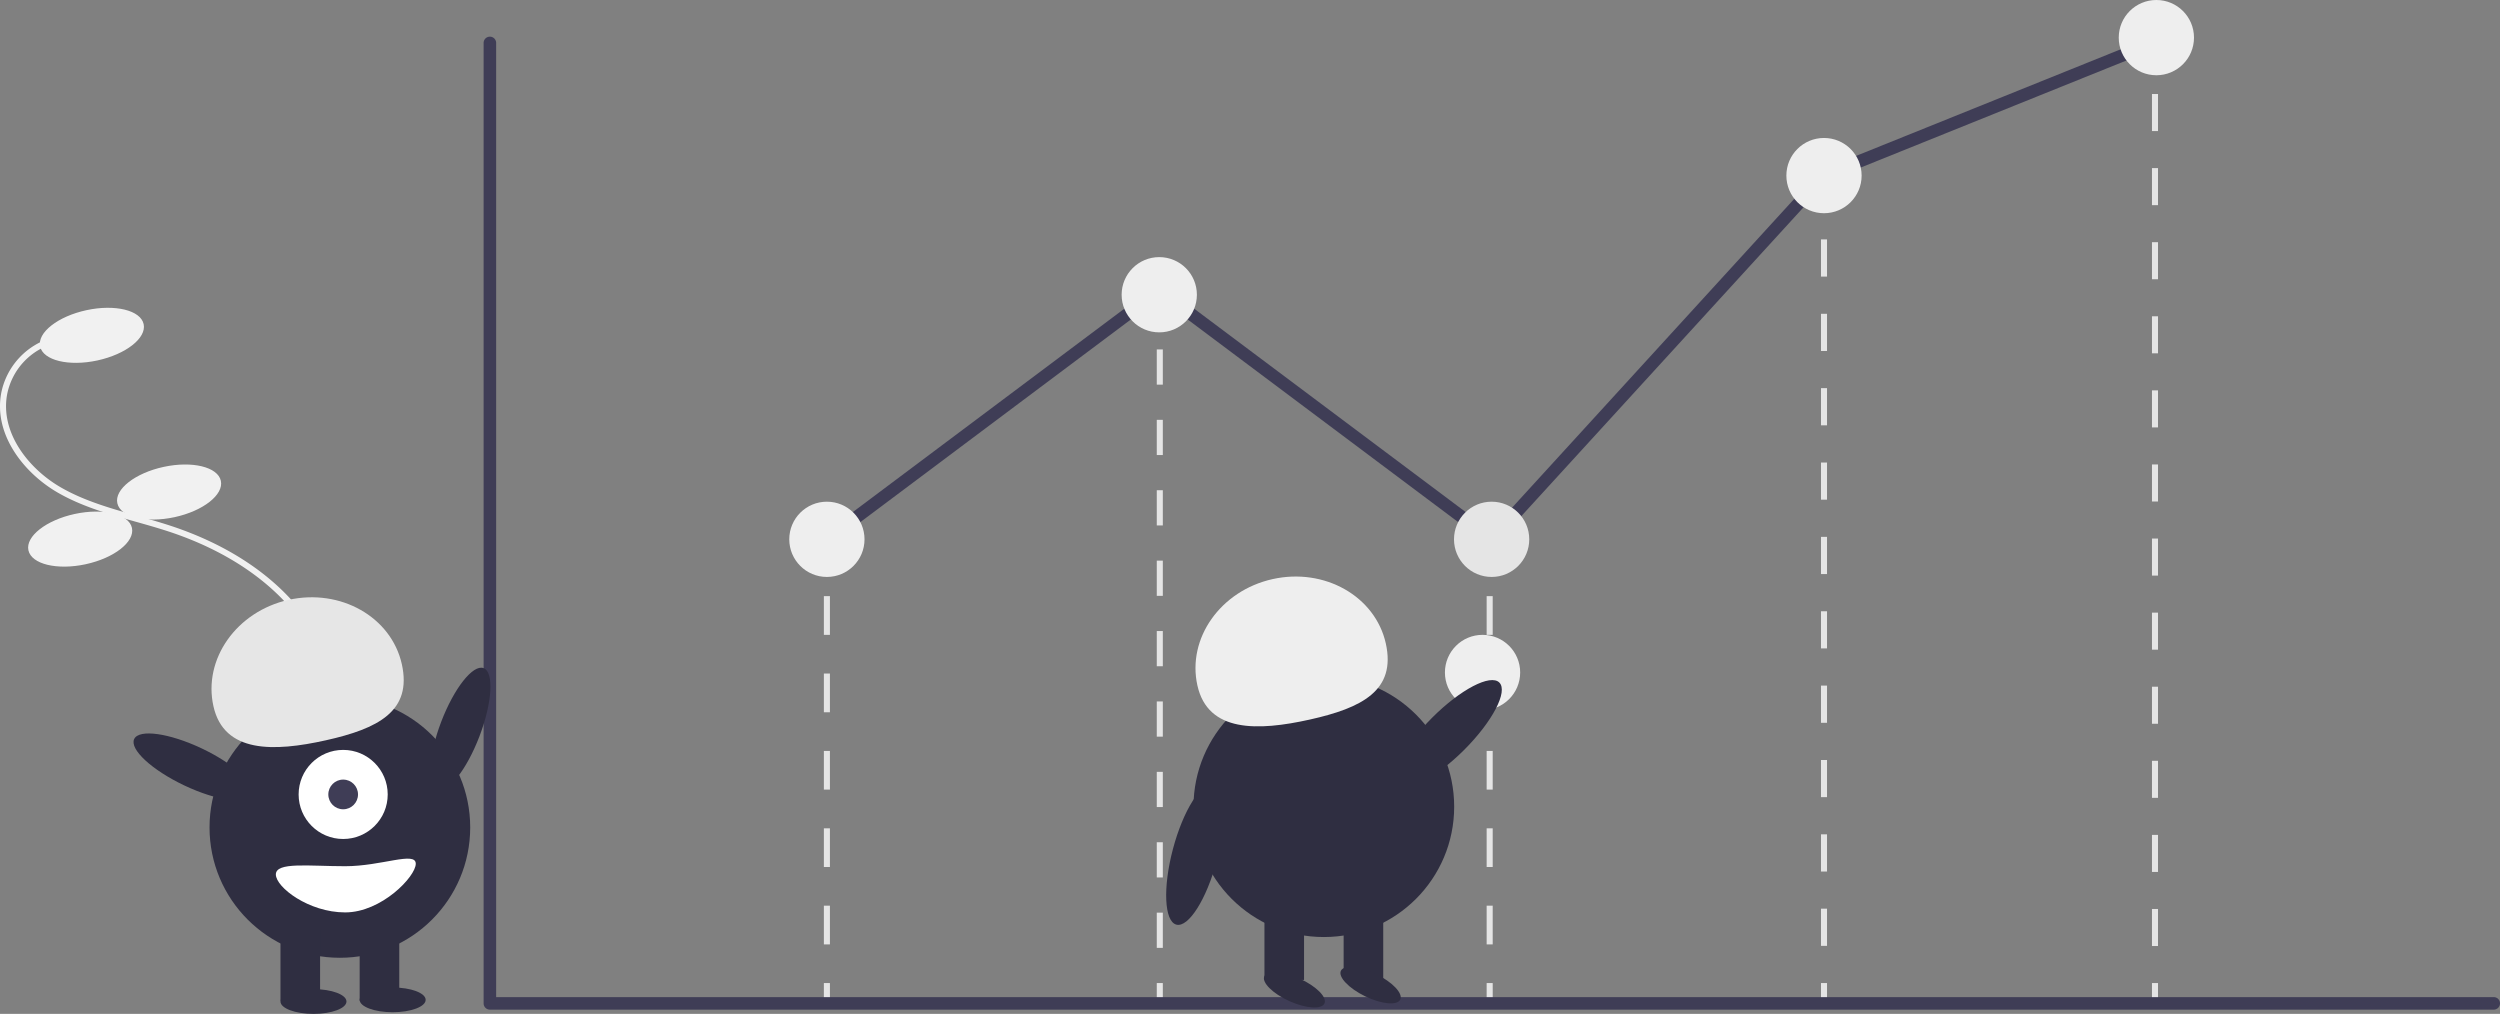 <svg id="b956ec1c-bd7a-448a-8f35-9e7289c73b78" data-name="Layer 1" xmlns="http://www.w3.org/2000/svg" width="826.063"
     height="335.01" viewBox="0 0 826.063 335.01">
    <rect x="0" y="0" width="826.063" height="335.01" fill="#808080" stroke="none"/>
    <path d="M266.565,572.513l-1.301-1.518c11.009-9.435,24.711-21.177,29.839-36.697,5.056-15.299,1.253-33.769-9.925-48.202-9.512-12.284-24.201-21.957-42.477-27.974-3.605-1.187-7.348-2.241-10.967-3.261-8.749-2.464-17.796-5.013-25.809-9.671-11.035-6.415-21.059-19.016-18.575-32.706a23.856,23.856,0,0,1,17.156-18.508l.532,1.928a21.861,21.861,0,0,0-15.723,16.951c-2.308,12.722,7.183,24.541,17.615,30.606,7.793,4.53,16.716,7.044,25.346,9.474,3.64,1.025,7.405,2.086,11.051,3.286,18.656,6.142,33.675,16.048,43.432,28.648,11.579,14.952,15.504,34.132,10.243,50.055C291.699,550.974,277.763,562.917,266.565,572.513Z"
          transform="translate(-186.968 -282.495)" fill="#f1f1f1"/>
    <ellipse cx="217.327" cy="393.296" rx="17.5" ry="8.5"
             transform="translate(-265.124 -227.729) rotate(-12.192)" fill="#f1f1f1"/>
    <ellipse cx="242.838" cy="445.076" rx="17.5" ry="8.5"
             transform="translate(-275.484 -221.174) rotate(-12.192)" fill="#f1f1f1"/>
    <ellipse cx="213.46" cy="460.631" rx="17.5" ry="8.5"
             transform="translate(-279.432 -227.027) rotate(-12.192)" fill="#f1f1f1"/>
    <rect x="272.226" y="178.204" width="2" height="6" fill="#e5e5e5"/>
    <path d="M461.194,594.539h-2V581.755h2Zm0-25.568h-2V556.187h2Zm0-25.568h-2V530.619h2Zm0-25.568h-2V505.05h2Zm0-25.568h-2V479.483h2Z"
          transform="translate(-186.968 -282.495)" fill="#e5e5e5"/>
    <rect x="272.226" y="324.828" width="2" height="6" fill="#e5e5e5"/>
    <rect x="491.226" y="178.204" width="2" height="6" fill="#e5e5e5"/>
    <path d="M680.194,594.539h-2V581.755h2Zm0-25.568h-2V556.187h2Zm0-25.568h-2V530.619h2Zm0-25.568h-2V505.05h2Zm0-25.568h-2V479.483h2Z"
          transform="translate(-186.968 -282.495)" fill="#e5e5e5"/>
    <rect x="491.226" y="324.828" width="2" height="6" fill="#e5e5e5"/>
    <rect x="601.695" y="60.828" width="2" height="6" fill="#e5e5e5"/>
    <path d="M790.664,595.037h-2V582.752h2Zm0-24.571h-2V558.18h2Zm0-24.572h-2V533.609h2Zm0-24.571h-2V509.037h2Zm0-24.571h-2V484.466h2Zm0-24.572h-2V459.894h2Zm0-24.571h-2V435.323h2Zm0-24.571h-2V410.752h2Zm0-24.572h-2V386.18h2Zm0-24.571h-2V361.609h2Z"
          transform="translate(-186.968 -282.495)" fill="#e5e5e5"/>
    <rect x="601.695" y="324.828" width="2" height="6" fill="#e5e5e5"/>
    <rect x="711.063" y="12.828" width="2" height="6" fill="#e5e5e5"/>
    <path d="M900.032,595.083h-2V582.843h2Zm0-24.48h-2V558.363h2Zm0-24.48h-2V533.883h2Zm0-24.48h-2V509.403h2Zm0-24.48h-2V484.923h2Zm0-24.48h-2V460.443h2Zm0-24.48h-2V435.963h2Zm0-24.48h-2V411.483h2Zm0-24.48h-2V387.003h2Zm0-24.48h-2V362.523h2Zm0-24.48h-2V338.043h2Zm0-24.48h-2V313.563h2Z"
          transform="translate(-186.968 -282.495)" fill="#e5e5e5"/>
    <rect x="711.063" y="324.828" width="2" height="6" fill="#e5e5e5"/>
    <rect x="382.226" y="97.828" width="2" height="6" fill="#e5e5e5"/>
    <path d="M571.194,595.692h-2V584.06h2Zm0-23.263h-2V560.797h2Zm0-23.263h-2V537.534h2Zm0-23.263h-2V514.271h2Zm0-23.263h-2V491.008h2Zm0-23.263h-2V467.744h2Zm0-23.263h-2V444.481h2Zm0-23.263h-2V421.218h2Zm0-23.263h-2V397.955h2Z"
          transform="translate(-186.968 -282.495)" fill="#e5e5e5"/>
    <rect x="382.226" y="324.828" width="2" height="6" fill="#e5e5e5"/>
    <path d="M1010.96,616.109H348.839a2.072,2.072,0,0,1-2.072-2.072V296.682a2.072,2.072,0,0,1,4.144,0V611.965h660.049a2.072,2.072,0,1,1,0,4.144Z"
          transform="translate(-186.968 -282.495)" fill="#3f3d56"/>
    <polygon
            points="493.134 180.989 383.049 98.534 274.468 179.862 271.983 176.545 383.049 93.355 492.61 175.418 601.484 56.274 601.921 56.097 711.744 11.848 713.293 15.693 603.907 59.765 493.134 180.989"
            fill="#3f3d56"/>
    <circle cx="273.226" cy="178.204" r="12.433" fill="#eeeeee"/>
    <circle cx="383.049" cy="97.39" r="12.433" fill="#eeeeee"/>
    <circle cx="492.872" cy="178.204" r="12.433" fill="#e5e5e5"/>
    <circle cx="489.872" cy="222.204" r="12.433" fill="#eeeeee"/>
    <circle cx="602.695" cy="58.02" r="12.433" fill="#eeeeee"/>
    <circle cx="712.518" cy="12.433" r="12.433" fill="#eeeeee"/>
    <ellipse cx="339.077" cy="523.38" rx="21.534" ry="6.76"
             transform="translate(-457.838 370.753) rotate(-69.082)" fill="#2f2e41"/>
    <circle cx="112.301" cy="273.407" r="43.067" fill="#2f2e41"/>
    <rect x="92.676" y="307.207" width="13.084" height="23.442" fill="#2f2e41"/>
    <rect x="118.843" y="307.207" width="13.084" height="23.442" fill="#2f2e41"/>
    <ellipse cx="103.579" cy="330.921" rx="10.903" ry="4.089" fill="#2f2e41"/>
    <ellipse cx="129.746" cy="330.376" rx="10.903" ry="4.089" fill="#2f2e41"/>
    <circle cx="113.391" cy="262.504" r="14.719" fill="#fff"/>
    <circle cx="113.391" cy="262.504" r="4.906" fill="#3f3d56"/>
    <path d="M257.493,515.851c-3.477-15.574,7.639-31.31,24.829-35.149s33.944,5.675,37.422,21.249-7.915,21.318-25.105,25.156S260.97,531.425,257.493,515.851Z"
          transform="translate(-186.968 -282.495)" fill="#e6e6e6"/>
    <ellipse cx="250.761" cy="535.919" rx="6.76" ry="21.534"
             transform="translate(-527.883 250.337) rotate(-64.626)" fill="#2f2e41"/>
    <path d="M278.115,571.439c0,4.215,10.853,12.539,22.897,12.539s23.335-11.867,23.335-16.082-11.292.818-23.335.818S278.115,567.224,278.115,571.439Z"
          transform="translate(-186.968 -282.495)" fill="#fff"/>
    <circle cx="437.431" cy="266.554" r="43.067" fill="#2f2e41"/>
    <rect x="417.805" y="300.353" width="13.084" height="23.442" fill="#2f2e41"/>
    <rect x="443.972" y="300.353" width="13.084" height="23.442" fill="#2f2e41"/>
    <ellipse cx="614.676" cy="609.563" rx="4.089" ry="10.903"
             transform="translate(-380.989 635.942) rotate(-65.665)" fill="#2f2e41"/>
    <ellipse cx="639.844" cy="608.018" rx="4.089" ry="10.903"
             transform="translate(-373.544 635.548) rotate(-64.102)" fill="#2f2e41"/>
    <path d="M582.622,508.997c-3.477-15.574,7.639-31.31,24.829-35.149s33.944,5.675,37.422,21.249-7.915,21.318-25.105,25.156S586.1,524.571,582.622,508.997Z"
          transform="translate(-186.968 -282.495)" fill="#eeeeee"/>
    <ellipse cx="665.503" cy="524.928" rx="23.892" ry="7.501"
             transform="translate(-363.189 342.159) rotate(-45.022)" fill="#2f2e41"/>
    <ellipse cx="581.797" cy="564.928" rx="23.892" ry="7.501"
             transform="translate(-300.436 699.85) rotate(-75.137)" fill="#2f2e41"/>
</svg>